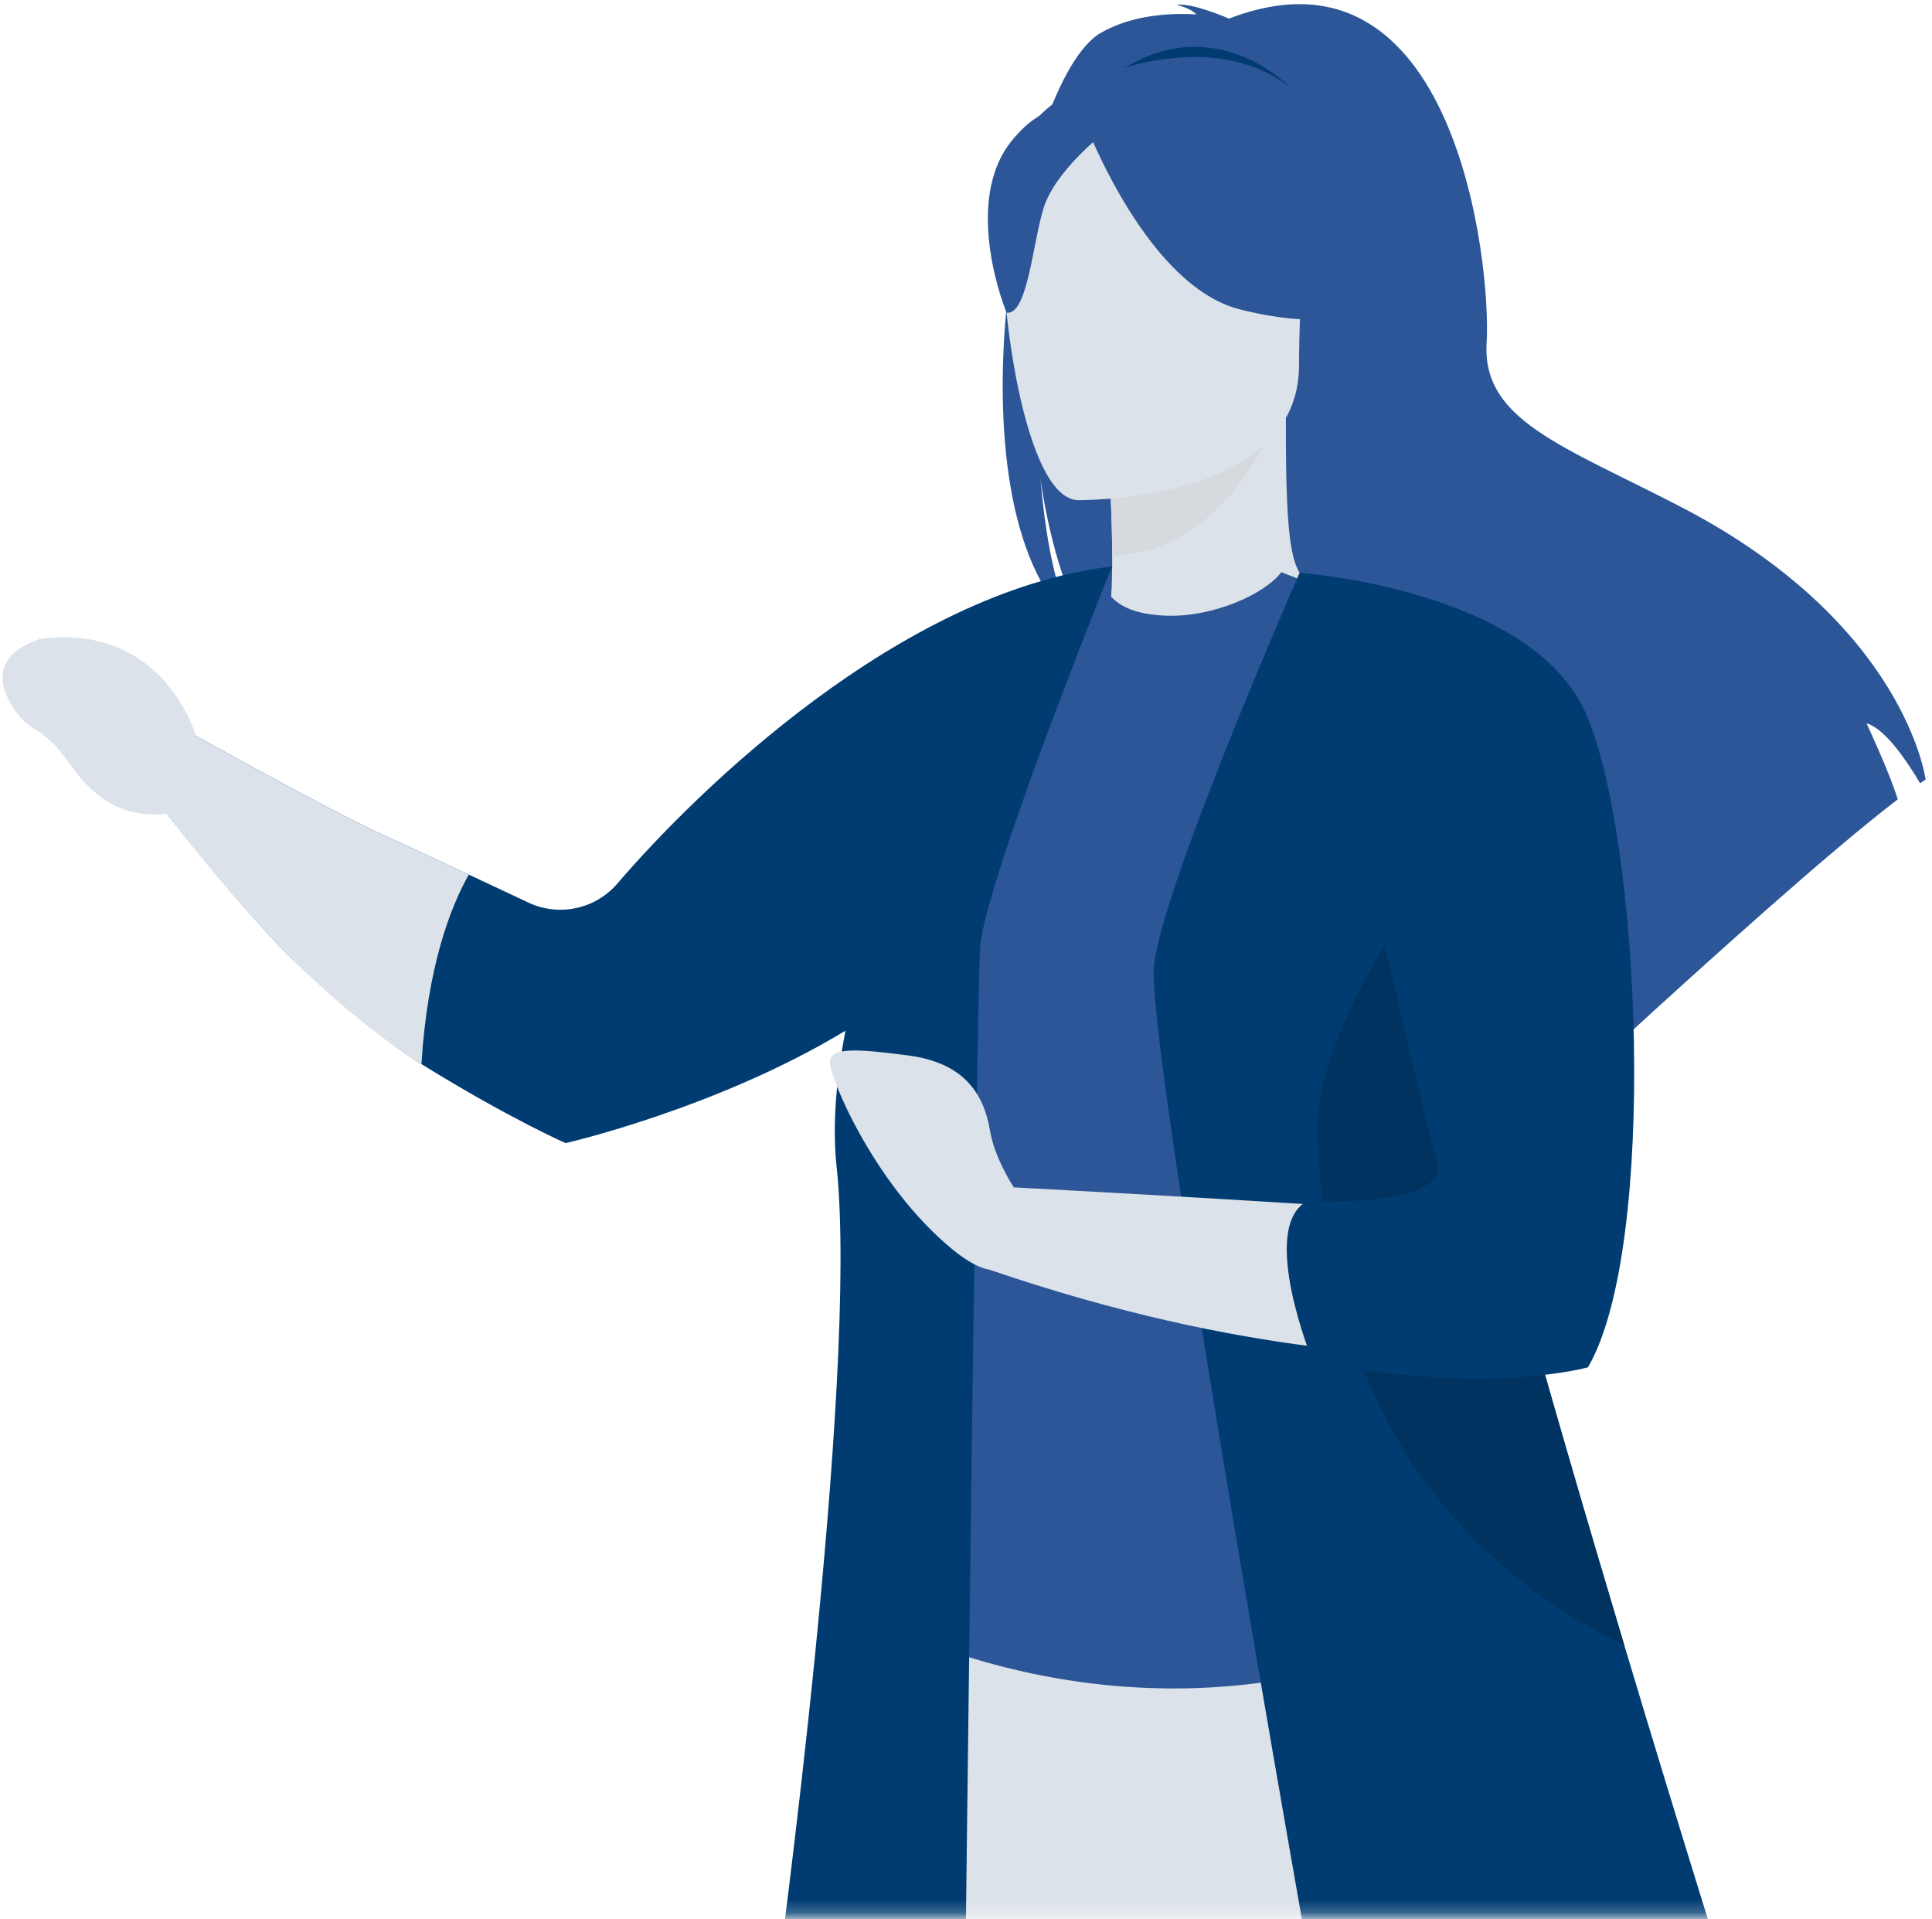 <svg width="148" height="147" viewBox="0 0 148 147" fill="none" xmlns="http://www.w3.org/2000/svg">
<mask id="mask0_0_1" style="mask-type:alpha" maskUnits="userSpaceOnUse" x="-213" y="-7" width="366" height="154">
<rect x="-212.5" y="-6.5" width="365" height="152.72" rx="7.5" fill="#041C2C" stroke="#333F48"/>
</mask>
<g mask="url(#mask0_0_1)">
<path d="M84.353 2.5C86.755 1.135 89.635 0.985 91.647 1.104C91.128 0.567 90.11 0.373 90.11 0.373C91.358 0.187 94.147 1.427 94.147 1.427C111.516 -5.269 114.246 20.312 113.882 26.257C113.521 32.2 119.72 34.14 128.755 38.823C145.997 47.757 147.512 59.722 147.512 59.722C147.378 59.8 147.236 59.892 147.089 59.995C146.233 58.546 144.473 55.824 142.989 55.412C143.044 55.543 144.743 59.16 145.377 61.232C140.289 65.102 130.773 73.678 124.143 79.759C124.174 78.572 124.126 76.884 123.693 75.994L122.873 80.93C119.322 84.194 116.876 86.488 116.876 86.488C117.315 81.686 95.161 56.341 83.602 48.752C80.789 44.609 79.788 37.291 79.713 36.715C80.199 42.518 81.192 45.775 82.079 47.607C72.287 38.589 77.987 6.12 84.353 2.5Z" fill="#2C5697"/>
<path d="M84.283 49.125C84.225 49.15 89.863 52.078 94.105 50.919C98.094 49.831 100.702 44.657 100.646 44.646C98.956 44.309 98.469 41.987 98.506 32.008L97.741 32.158L84.897 34.702C84.897 34.702 85.189 38.745 85.198 42.552C85.209 45.752 85.014 48.783 84.283 49.125Z" fill="#DBE2E9"/>
<path d="M98.806 6.69C98.806 6.69 92.47 -0.056 84.517 6.345C84.517 6.345 89.145 5.544 98.806 6.69Z" fill="#003C71"/>
<path d="M84.9 34.702C84.9 34.702 85.192 38.745 85.2 42.552C92.387 42.349 96.184 35.792 97.741 32.158L84.9 34.702Z" fill="#D6DADE"/>
<path d="M99.067 30.762C99.067 30.762 102.834 24.809 103.738 19.72C104.383 16.086 102.534 2.619 89.001 4.558C89.001 4.558 85.07 4.944 81.378 7.441C78.44 9.426 74.2 13.711 78.94 25.462L80.172 29.433L99.067 30.762Z" fill="#2C5697"/>
<path d="M33.712 267.505L40.52 267.714L47.89 267.939C47.89 267.939 64.909 248.983 74.459 218.6C74.681 217.893 74.914 217.179 75.165 216.456C80.388 201.218 91.222 182.09 96.929 164.776C97.838 162.017 98.653 159.423 99.387 156.965C99.62 156.178 99.851 155.405 100.068 154.643C104.274 140.023 105.492 130.427 106.615 120.169L65.396 120.5C65.393 120.503 58.738 190.532 33.712 267.505Z" fill="#DBE2E9"/>
<path d="M70.895 96.609C70.994 116.167 68.133 124.558 68.133 124.558C68.133 124.558 85.077 133.498 105.216 126.917C105.453 126.84 121.89 122.942 121.89 122.942C121.554 122.149 118.556 108.97 118.228 108.244C113.976 98.76 110.749 94.602 110.244 91.688C109.31 86.246 109.289 80.614 109.756 75.302C110.984 61.242 114.64 49.568 114.64 49.568C109.153 48.27 103.873 46.053 98.161 43.829C96.848 45.529 92.975 47.245 89.489 47.164C85.477 47.073 84.225 45.31 84.372 43.325C80.096 45.795 76.698 48.146 76.698 48.146C73.066 54.699 65.696 61.064 65.162 71.119C65.031 73.591 70.893 96.06 70.895 96.609Z" fill="#2C5697"/>
<path d="M106.609 99.001C108.411 101.55 111.866 117.055 120.459 119.004C116.031 107.954 112.67 103.11 112.144 99.713C111.171 93.37 111.149 86.811 111.636 80.621C108.758 75.577 106.612 72.121 106.612 72.121C106.387 71.306 102.039 57.864 100.646 69.879C99.256 81.894 104.597 96.148 106.609 99.001Z" fill="#5F9AA8"/>
<path d="M82.498 38.309C82.498 38.309 99.501 38.589 99.512 27.995C99.523 17.401 101.725 10.302 90.872 9.677C80.016 9.048 77.903 13.088 77.038 16.625C76.177 20.16 78.075 37.964 82.498 38.309Z" fill="#DBE2E9"/>
<path d="M77.544 10.733C80.169 7.552 82.154 8.245 83.266 9.199C86.941 3.707 98.553 11.648 98.553 11.648C99.69 19.25 105.169 23.605 105.169 23.605C105.169 23.605 102.07 25.521 94.925 23.683C89.301 22.237 85.223 14.231 83.738 10.886C82.727 11.784 80.594 13.862 79.955 15.897C79.107 18.594 78.726 24.147 77.108 23.958C77.111 23.961 73.603 15.513 77.544 10.733Z" fill="#2C5697"/>
<path d="M14.152 55.89C14.152 55.89 25.314 62.133 29.3 63.932C30.718 64.571 33.287 65.767 35.911 66.993C37.495 67.733 39.1 68.486 40.487 69.14C42.83 70.241 45.619 69.637 47.303 67.669C53.347 60.612 68.987 45.313 85.139 43.394L85.195 43.369C85.195 43.369 85.192 43.375 85.186 43.386C85.192 43.386 85.2 43.383 85.206 43.383L85.117 43.558C84.208 45.816 75.354 67.944 75.081 72.613C74.792 77.532 73.925 153.058 73.925 153.058C73.925 153.058 74.503 156.531 67.85 155.083C61.195 153.637 59.46 152.188 59.46 152.188C59.46 152.188 65.824 105.599 64.089 89.394C63.747 86.213 64.056 82.639 64.767 78.95C54.929 84.909 43.331 87.561 43.331 87.561C43.331 87.561 39.005 85.673 32.283 81.508C29.461 79.756 26.189 76.964 22.967 74.011C19.075 70.444 12.378 61.821 12.378 61.821L14.152 55.89Z" fill="#003C71"/>
<path d="M93.36 209.919C93.257 223.427 93.938 254.481 95.698 267.338H102.225C105.834 267.338 107.632 267.286 107.632 267.286C112.044 244.932 115.183 226.436 117.468 210.497C119.342 197.417 121.01 186.203 122.291 176.552C123.581 166.836 124.479 158.703 124.799 151.829C124.849 150.748 124.885 149.694 124.907 148.673C124.927 147.647 124.932 146.649 124.924 145.679L89.309 142.206C89.757 165.874 93.418 202.069 93.36 209.919Z" fill="#DBE2E9"/>
<path d="M100.543 151.612C100.543 151.612 103.051 160.677 111.73 159.52C120.409 158.364 132.753 153.153 132.753 153.153C132.753 153.153 129.044 141.43 124.432 126.031C118.847 107.387 111.936 83.351 108.678 68.192C107.763 63.943 107.138 60.395 106.907 57.856L99.556 43.875C99.556 43.875 88.97 67.983 88.392 74.058C87.814 80.137 100.543 151.612 100.543 151.612Z" fill="#003C71"/>
<path d="M69.546 80.843C73.725 81.391 75.326 83.613 75.84 86.608C76.118 88.223 76.952 89.822 77.658 90.951C81.82 91.173 91.728 91.713 100.054 92.241L100.741 103.163C93.902 102.312 85.498 100.577 75.823 97.266C75.081 97.138 74.153 96.676 72.988 95.725C66.994 90.815 63.591 82.592 63.58 81.416C63.572 80.234 65.368 80.296 69.546 80.843Z" fill="#DBE2E9"/>
<path d="M100.927 86.794C101.314 96.632 103.629 115.732 124.265 125.956C124.321 125.981 124.377 126.011 124.429 126.034C118.844 107.39 111.933 83.354 108.675 68.194C104.889 73.859 100.716 81.374 100.927 86.794Z" fill="#003360"/>
<path d="M99.556 43.875C99.556 43.875 117.209 45.126 121.452 54.58C125.694 64.034 127.045 95.478 121.644 104.737C121.644 104.737 114.207 106.856 101.058 104.395C100.896 104.364 100.735 104.334 100.571 104.303C100.571 104.303 96.376 94.029 100.137 92.005C100.137 92.005 111.227 92.583 110.07 88.918C108.917 85.253 99.556 43.875 99.556 43.875Z" fill="#003C71"/>
<path d="M3.102 48.933C12.598 47.712 14.995 56.352 14.995 56.352L13.221 62.285C10.294 62.689 7.731 61.927 5.37 58.548C3.01 55.17 2.36 56.468 0.858 53.952C-1.174 50.543 2.012 49.275 3.102 48.933Z" fill="#DBE2E9"/>
<path d="M29.3 63.932C30.718 64.571 33.287 65.767 35.911 66.993C34.507 69.487 32.75 74.02 32.283 81.511C29.461 79.759 25.808 76.842 22.689 73.781C17.685 68.867 12.378 61.824 12.378 61.824L14.152 55.89C14.152 55.89 25.314 62.133 29.3 63.932Z" fill="#DBE2E9"/>
</g>
</svg>

